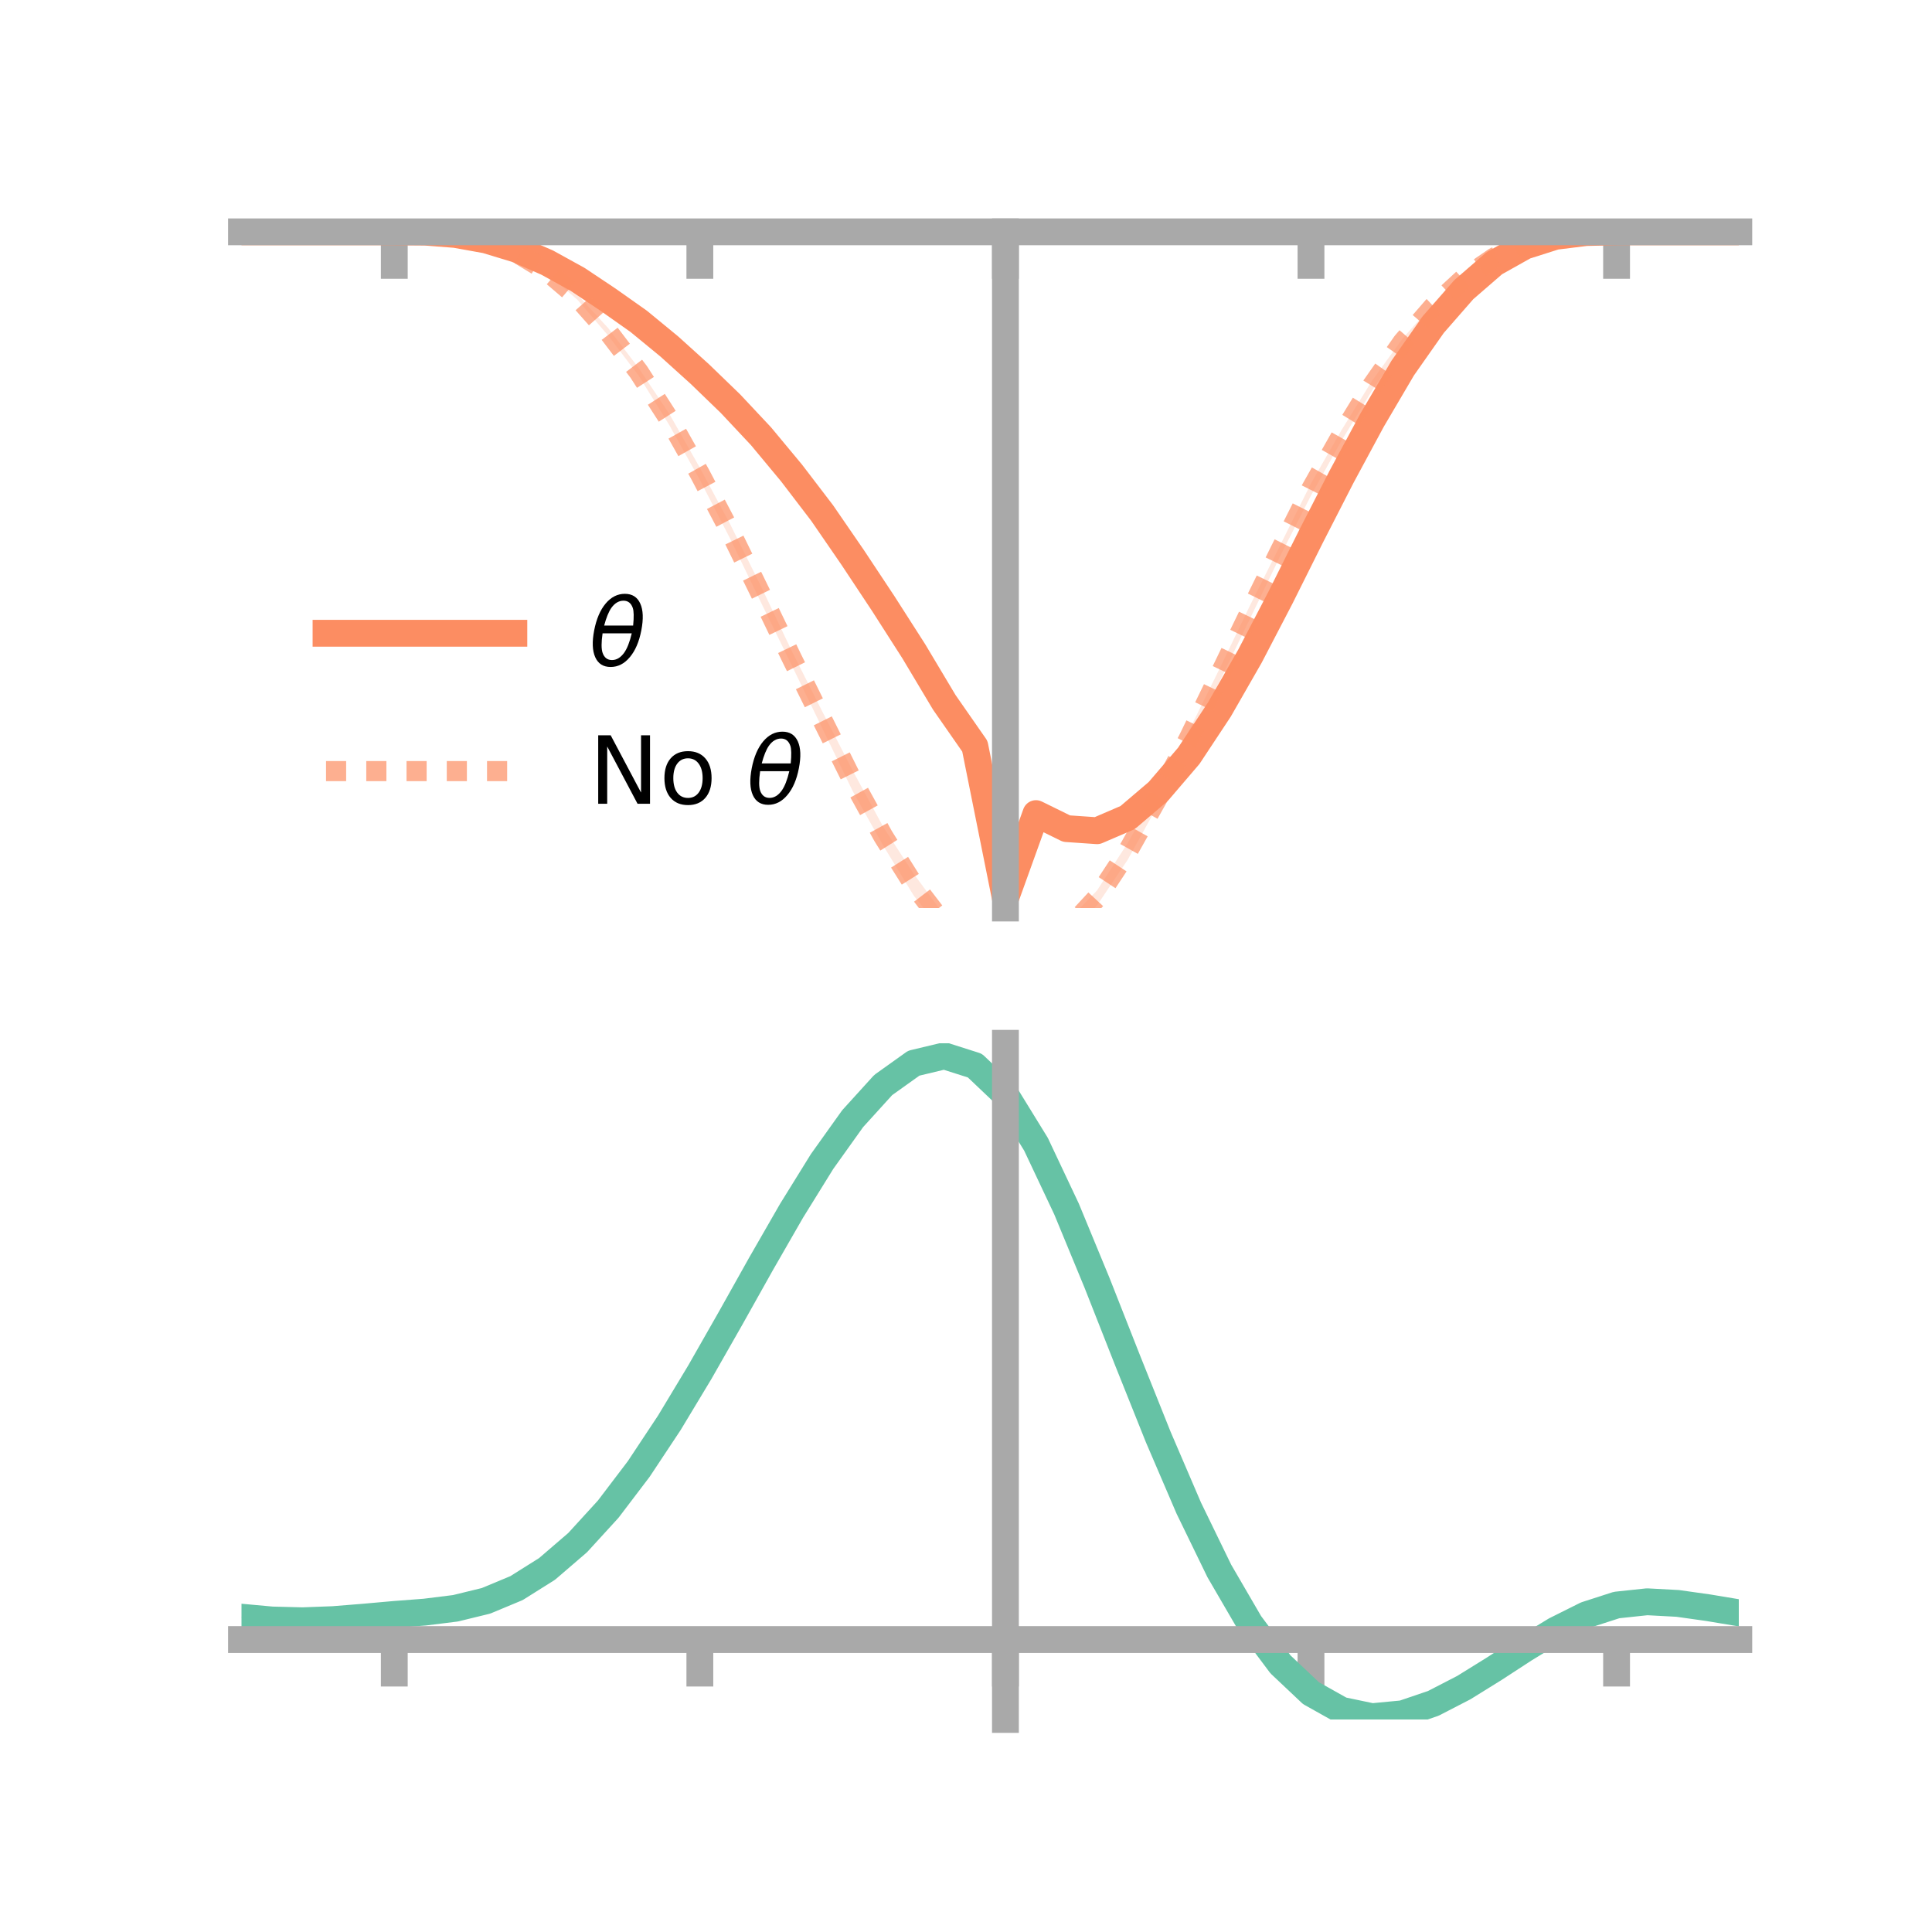 <?xml version="1.0" encoding="utf-8" standalone="no"?>
<!DOCTYPE svg PUBLIC "-//W3C//DTD SVG 1.1//EN"
  "http://www.w3.org/Graphics/SVG/1.1/DTD/svg11.dtd">
<!-- Created with matplotlib (https://matplotlib.org/) -->
<svg height="144pt" version="1.1" viewBox="0 0 144 144" width="144pt" xmlns="http://www.w3.org/2000/svg" xmlns:xlink="http://www.w3.org/1999/xlink">
 <defs>
  <style type="text/css">*{stroke-linecap:butt;stroke-linejoin:round;}</style>
 </defs>
 <g id="figure_1">
  <g id="patch_1">
   <path d="M 0 144 
L 144 144 
L 144 0 
L 0 0 
z
" style="fill:none;"/>
  </g>
  <g id="axes_1">
   <g id="patch_2">
    <path d="M 18 67.68 
L 129.6 67.68 
L 129.6 17.28 
L 18 17.28 
z
" style="fill:none;"/>
   </g>
   <g id="PolyCollection_1">
    <path clip-path="url(#p6fcb70b6ca)" d="M 18 17.28 
L 18 17.28 
L 20.278 17.28 
L 22.555 17.28 
L 24.833 17.28 
L 27.11 17.28 
L 29.388 17.28 
L 31.665 17.284 
L 33.943 17.438 
L 36.22 17.814 
L 38.498 18.465 
L 40.776 19.386 
L 43.053 20.656 
L 45.331 22.103 
L 47.608 23.668 
L 49.886 25.531 
L 52.163 27.593 
L 54.441 29.643 
L 56.718 32.115 
L 58.996 34.717 
L 61.273 37.662 
L 63.551 41.005 
L 65.829 44.372 
L 68.106 47.951 
L 70.384 51.723 
L 72.661 54.852 
L 74.939 66.251 
L 77.216 59.877 
L 79.494 61.023 
L 81.771 61.095 
L 84.049 60.089 
L 86.327 58.173 
L 88.604 55.625 
L 90.882 52.286 
L 93.159 48.36 
L 95.437 43.963 
L 97.714 39.489 
L 99.992 35.131 
L 102.269 31.004 
L 104.547 27.187 
L 106.824 24.009 
L 109.102 21.385 
L 111.38 19.48 
L 113.657 18.259 
L 115.935 17.566 
L 118.212 17.317 
L 120.49 17.28 
L 122.767 17.28 
L 125.045 17.28 
L 127.322 17.28 
L 129.6 17.28 
L 129.6 17.28 
L 129.6 17.28 
L 127.322 17.28 
L 125.045 17.28 
L 122.767 17.28 
L 120.49 17.28 
L 118.212 17.349 
L 115.935 17.664 
L 113.657 18.418 
L 111.38 19.751 
L 109.102 21.792 
L 106.824 24.384 
L 104.547 27.689 
L 102.269 31.619 
L 99.992 35.938 
L 97.714 40.477 
L 95.437 45.126 
L 93.159 49.477 
L 90.882 53.493 
L 88.604 57.045 
L 86.327 59.817 
L 84.049 61.783 
L 81.771 62.74 
L 79.494 62.496 
L 77.216 61.405 
L 74.939 67.68 
L 72.661 56.392 
L 70.384 52.981 
L 68.106 49.127 
L 65.829 45.593 
L 63.551 42.084 
L 61.273 38.801 
L 58.996 35.787 
L 56.718 32.907 
L 54.441 30.523 
L 52.163 28.171 
L 49.886 26.12 
L 47.608 24.237 
L 45.331 22.586 
L 43.053 20.992 
L 40.776 19.751 
L 38.498 18.688 
L 36.22 17.956 
L 33.943 17.513 
L 31.665 17.312 
L 29.388 17.28 
L 27.11 17.28 
L 24.833 17.28 
L 22.555 17.28 
L 20.278 17.28 
L 18 17.28 
z
" style="fill:#fc8d62;fill-opacity:0.2;"/>
   </g>
   <g id="PolyCollection_2">
    <path clip-path="url(#p6fcb70b6ca)" d="M 18 17.28 
L 18 17.28 
L 20.278 17.28 
L 22.555 17.28 
L 24.833 17.28 
L 27.11 17.28 
L 29.388 17.28 
L 31.665 17.284 
L 33.943 17.417 
L 36.22 17.848 
L 38.498 18.707 
L 40.776 20.069 
L 43.053 21.974 
L 45.331 24.456 
L 47.608 27.436 
L 49.886 30.846 
L 52.163 34.864 
L 54.441 39.106 
L 56.718 43.691 
L 58.996 48.482 
L 61.273 53 
L 63.551 57.428 
L 65.829 61.627 
L 68.106 65.134 
L 70.384 68.219 
L 72.661 70.063 
L 74.939 78.217 
L 77.216 70.401 
L 79.494 68.714 
L 81.771 66.365 
L 84.049 62.835 
L 86.327 58.836 
L 88.604 54.486 
L 90.882 49.875 
L 93.159 45.147 
L 95.437 40.596 
L 97.714 36.028 
L 99.992 32.054 
L 102.269 28.374 
L 104.547 25.224 
L 106.824 22.665 
L 109.102 20.57 
L 111.38 19.06 
L 113.657 18.082 
L 115.935 17.529 
L 118.212 17.307 
L 120.49 17.28 
L 122.767 17.28 
L 125.045 17.28 
L 127.322 17.28 
L 129.6 17.28 
L 129.6 17.28 
L 129.6 17.28 
L 127.322 17.28 
L 125.045 17.28 
L 122.767 17.28 
L 120.49 17.28 
L 118.212 17.339 
L 115.935 17.624 
L 113.657 18.238 
L 111.38 19.321 
L 109.102 20.932 
L 106.824 23.049 
L 104.547 25.752 
L 102.269 29.099 
L 99.992 32.838 
L 97.714 36.93 
L 95.437 41.409 
L 93.159 46.131 
L 90.882 50.825 
L 88.604 55.614 
L 86.327 59.968 
L 84.049 64.087 
L 81.771 67.473 
L 79.494 70.036 
L 77.216 72.011 
L 74.939 79.845 
L 72.661 71.528 
L 70.384 69.616 
L 68.106 66.757 
L 65.829 63.027 
L 63.551 58.956 
L 61.273 54.244 
L 58.996 49.558 
L 56.718 44.9 
L 54.441 40.187 
L 52.163 35.771 
L 49.886 31.687 
L 47.608 28.007 
L 45.331 25.014 
L 43.053 22.357 
L 40.776 20.373 
L 38.498 18.955 
L 36.22 18.036 
L 33.943 17.511 
L 31.665 17.318 
L 29.388 17.28 
L 27.11 17.28 
L 24.833 17.28 
L 22.555 17.28 
L 20.278 17.28 
L 18 17.28 
z
" style="fill:#fc8d62;fill-opacity:0.2;"/>
   </g>
   <g id="matplotlib.axis_1">
    <g id="xtick_1">
     <g id="line2d_1">
      <defs>
       <path d="M 0 0 
L 0 3.5 
" id="mdfc7b773dc" style="stroke:#a9a9a9;stroke-width:2;"/>
      </defs>
      <g>
       <use style="fill:#a9a9a9;stroke:#a9a9a9;stroke-width:2;" x="29.388" xlink:href="#mdfc7b773dc" y="17.28"/>
      </g>
     </g>
    </g>
    <g id="xtick_2">
     <g id="line2d_2">
      <g>
       <use style="fill:#a9a9a9;stroke:#a9a9a9;stroke-width:2;" x="52.163" xlink:href="#mdfc7b773dc" y="17.28"/>
      </g>
     </g>
    </g>
    <g id="xtick_3">
     <g id="line2d_3">
      <g>
       <use style="fill:#a9a9a9;stroke:#a9a9a9;stroke-width:2;" x="74.939" xlink:href="#mdfc7b773dc" y="17.28"/>
      </g>
     </g>
    </g>
    <g id="xtick_4">
     <g id="line2d_4">
      <g>
       <use style="fill:#a9a9a9;stroke:#a9a9a9;stroke-width:2;" x="97.714" xlink:href="#mdfc7b773dc" y="17.28"/>
      </g>
     </g>
    </g>
    <g id="xtick_5">
     <g id="line2d_5">
      <g>
       <use style="fill:#a9a9a9;stroke:#a9a9a9;stroke-width:2;" x="120.49" xlink:href="#mdfc7b773dc" y="17.28"/>
      </g>
     </g>
    </g>
   </g>
   <g id="matplotlib.axis_2"/>
   <g id="line2d_6">
    <path clip-path="url(#p6fcb70b6ca)" d="M 18 17.28 
L 20.278 17.28 
L 22.555 17.28 
L 24.833 17.28 
L 27.11 17.28 
L 29.388 17.28 
L 31.665 17.298 
L 33.943 17.475 
L 36.22 17.885 
L 38.498 18.576 
L 40.776 19.568 
L 43.053 20.824 
L 45.331 22.345 
L 47.608 23.953 
L 49.886 25.825 
L 52.163 27.882 
L 54.441 30.083 
L 56.718 32.511 
L 58.996 35.252 
L 61.273 38.232 
L 63.551 41.545 
L 65.829 44.982 
L 68.106 48.539 
L 70.384 52.352 
L 72.661 55.622 
L 74.939 66.965 
L 77.216 60.641 
L 79.494 61.76 
L 81.771 61.917 
L 84.049 60.936 
L 86.327 58.995 
L 88.604 56.335 
L 90.882 52.89 
L 93.159 48.918 
L 95.437 44.545 
L 97.714 39.983 
L 99.992 35.535 
L 102.269 31.312 
L 104.547 27.438 
L 106.824 24.196 
L 109.102 21.589 
L 111.38 19.615 
L 113.657 18.339 
L 115.935 17.615 
L 118.212 17.333 
L 120.49 17.28 
L 122.767 17.28 
L 125.045 17.28 
L 127.322 17.28 
L 129.6 17.28 
" style="fill:none;stroke:#fc8d62;stroke-linecap:square;stroke-width:2;"/>
   </g>
   <g id="line2d_7">
    <path clip-path="url(#p6fcb70b6ca)" d="M 18 17.28 
L 20.278 17.28 
L 22.555 17.28 
L 24.833 17.28 
L 27.11 17.28 
L 29.388 17.28 
L 31.665 17.301 
L 33.943 17.464 
L 36.22 17.942 
L 38.498 18.831 
L 40.776 20.221 
L 43.053 22.165 
L 45.331 24.735 
L 47.608 27.722 
L 49.886 31.266 
L 52.163 35.318 
L 54.441 39.647 
L 56.718 44.296 
L 58.996 49.02 
L 61.273 53.622 
L 63.551 58.192 
L 65.829 62.327 
L 68.106 65.946 
L 70.384 68.918 
L 72.661 70.795 
L 74.939 79.031 
L 77.216 71.206 
L 79.494 69.375 
L 81.771 66.919 
L 84.049 63.461 
L 86.327 59.402 
L 88.604 55.05 
L 90.882 50.35 
L 93.159 45.639 
L 95.437 41.003 
L 97.714 36.479 
L 99.992 32.446 
L 102.269 28.737 
L 104.547 25.488 
L 106.824 22.857 
L 109.102 20.751 
L 111.38 19.191 
L 113.657 18.16 
L 115.935 17.576 
L 118.212 17.323 
L 120.49 17.28 
L 122.767 17.28 
L 125.045 17.28 
L 127.322 17.28 
L 129.6 17.28 
" style="fill:none;stroke:#fc8d62;stroke-dasharray:1.5,1.5;stroke-dashoffset:0;stroke-opacity:0.7;stroke-width:1.5;"/>
   </g>
   <g id="patch_3">
    <path d="M 74.939 67.68 
L 74.939 17.28 
" style="fill:none;stroke:#a9a9a9;stroke-linecap:square;stroke-linejoin:miter;stroke-width:2;"/>
   </g>
   <g id="patch_4">
    <path d="M 129.6 67.68 
L 129.6 17.28 
" style="fill:none;"/>
   </g>
   <g id="patch_5">
    <path d="M 18 17.28 
L 129.6 17.28 
" style="fill:none;stroke:#a9a9a9;stroke-linecap:square;stroke-linejoin:miter;stroke-width:2;"/>
   </g>
   <g id="patch_6">
    <path d="M 18 17.28 
L 129.6 17.28 
" style="fill:none;"/>
   </g>
   <g id="legend_1">
    <g id="line2d_8">
     <path d="M 24.3 47.2 
L 38.3 47.2 
" style="fill:none;stroke:#fc8d62;stroke-linecap:square;stroke-width:2;"/>
    </g>
    <g id="line2d_9"/>
    <g id="text_1">
     <!-- $\theta$ -->
     <g transform="translate(43.9 49.65)scale(0.07 -0.07)">
      <defs>
       <path d="M 45.516 34.672 
L 14.453 34.672 
Q 12.359 20.062 14.5 13.875 
Q 17.188 6.25 24.469 6.25 
Q 31.781 6.25 37.359 13.922 
Q 42.234 20.656 45.516 34.672 
z
M 47.016 42.969 
Q 48.344 56.844 46.625 61.719 
Q 43.953 69.438 36.766 69.438 
Q 29.297 69.438 23.828 61.812 
Q 19.531 55.672 16.156 42.969 
z
M 38.188 76.766 
Q 49.906 76.766 54.594 66.406 
Q 59.281 56.109 55.719 37.844 
Q 52.203 19.625 43.453 9.281 
Q 34.766 -1.125 23.047 -1.125 
Q 11.281 -1.125 6.641 9.281 
Q 2 19.625 5.516 37.844 
Q 9.078 56.109 17.719 66.406 
Q 26.422 76.766 38.188 76.766 
z
" id="DejaVuSans-Oblique-952"/>
      </defs>
      <use transform="translate(0 0.234)" xlink:href="#DejaVuSans-Oblique-952"/>
     </g>
    </g>
    <g id="line2d_10">
     <path d="M 24.3 57.474 
L 38.3 57.474 
" style="fill:none;stroke:#fc8d62;stroke-dasharray:1.5,1.5;stroke-dashoffset:0;stroke-opacity:0.7;stroke-width:1.5;"/>
    </g>
    <g id="line2d_11"/>
    <g id="text_2">
     <!-- No $\theta$ -->
     <g transform="translate(43.9 59.924)scale(0.07 -0.07)">
      <defs>
       <path d="M 9.812 72.906 
L 23.094 72.906 
L 55.422 11.922 
L 55.422 72.906 
L 64.984 72.906 
L 64.984 0 
L 51.703 0 
L 19.391 60.984 
L 19.391 0 
L 9.812 0 
z
" id="DejaVuSans-78"/>
       <path d="M 30.609 48.391 
Q 23.391 48.391 19.188 42.75 
Q 14.984 37.109 14.984 27.297 
Q 14.984 17.484 19.156 11.844 
Q 23.344 6.203 30.609 6.203 
Q 37.797 6.203 41.984 11.859 
Q 46.188 17.531 46.188 27.297 
Q 46.188 37.016 41.984 42.703 
Q 37.797 48.391 30.609 48.391 
z
M 30.609 56 
Q 42.328 56 49.016 48.375 
Q 55.719 40.766 55.719 27.297 
Q 55.719 13.875 49.016 6.219 
Q 42.328 -1.422 30.609 -1.422 
Q 18.844 -1.422 12.172 6.219 
Q 5.516 13.875 5.516 27.297 
Q 5.516 40.766 12.172 48.375 
Q 18.844 56 30.609 56 
z
" id="DejaVuSans-111"/>
       <path id="DejaVuSans-32"/>
      </defs>
      <use transform="translate(0 0.234)" xlink:href="#DejaVuSans-78"/>
      <use transform="translate(74.805 0.234)" xlink:href="#DejaVuSans-111"/>
      <use transform="translate(135.986 0.234)" xlink:href="#DejaVuSans-32"/>
      <use transform="translate(167.773 0.234)" xlink:href="#DejaVuSans-Oblique-952"/>
     </g>
    </g>
   </g>
  </g>
  <g id="axes_2">
   <g id="patch_7">
    <path d="M 18 128.16 
L 129.6 128.16 
L 129.6 77.76 
L 18 77.76 
z
" style="fill:none;"/>
   </g>
   <g id="PolyCollection_3">
    <path clip-path="url(#p1b0a7ba82b)" d="M 18 120.577 
L 18 120.497 
L 20.278 120.715 
L 22.555 120.773 
L 24.833 120.681 
L 27.11 120.489 
L 29.388 120.278 
L 31.665 120.098 
L 33.943 119.81 
L 36.22 119.249 
L 38.498 118.289 
L 40.776 116.837 
L 43.053 114.841 
L 45.331 112.292 
L 47.608 109.224 
L 49.886 105.705 
L 52.163 101.835 
L 54.441 97.744 
L 56.718 93.585 
L 58.996 89.535 
L 61.273 85.782 
L 63.551 82.525 
L 65.829 79.968 
L 68.106 78.314 
L 70.384 77.76 
L 72.661 78.497 
L 74.939 80.695 
L 77.216 84.446 
L 79.494 89.344 
L 81.771 94.939 
L 84.049 100.809 
L 86.327 106.589 
L 88.604 111.977 
L 90.882 116.74 
L 93.159 120.714 
L 95.437 123.802 
L 97.714 125.975 
L 99.992 127.262 
L 102.269 127.743 
L 104.547 127.533 
L 106.824 126.772 
L 109.102 125.616 
L 111.38 124.227 
L 113.657 122.769 
L 115.935 121.401 
L 118.212 120.277 
L 120.49 119.546 
L 122.767 119.305 
L 125.045 119.433 
L 127.322 119.764 
L 129.6 120.155 
L 129.6 120.262 
L 129.6 120.262 
L 127.322 119.896 
L 125.045 119.585 
L 122.767 119.469 
L 120.49 119.714 
L 118.212 120.453 
L 115.935 121.603 
L 113.657 123.014 
L 111.38 124.522 
L 109.102 125.958 
L 106.824 127.151 
L 104.547 127.937 
L 102.269 128.16 
L 99.992 127.689 
L 97.714 126.423 
L 95.437 124.298 
L 93.159 121.295 
L 90.882 117.445 
L 88.604 112.833 
L 86.327 107.615 
L 84.049 102.012 
L 81.771 96.315 
L 79.494 90.881 
L 77.216 86.121 
L 74.939 82.477 
L 72.661 80.348 
L 70.384 79.638 
L 68.106 80.176 
L 65.829 81.774 
L 63.551 84.235 
L 61.273 87.363 
L 58.996 90.959 
L 56.718 94.834 
L 54.441 98.806 
L 52.163 102.709 
L 49.886 106.398 
L 47.608 109.753 
L 45.331 112.68 
L 43.053 115.118 
L 40.776 117.038 
L 38.498 118.448 
L 36.22 119.387 
L 33.943 119.936 
L 31.665 120.215 
L 29.388 120.383 
L 27.11 120.579 
L 24.833 120.752 
L 22.555 120.83 
L 20.278 120.774 
L 18 120.577 
z
" style="fill:#66c2a5;fill-opacity:0.2;"/>
   </g>
   <g id="matplotlib.axis_3">
    <g id="xtick_6">
     <g id="line2d_12">
      <g>
       <use style="fill:#a9a9a9;stroke:#a9a9a9;stroke-width:2;" x="29.388" xlink:href="#mdfc7b773dc" y="122.201"/>
      </g>
     </g>
    </g>
    <g id="xtick_7">
     <g id="line2d_13">
      <g>
       <use style="fill:#a9a9a9;stroke:#a9a9a9;stroke-width:2;" x="52.163" xlink:href="#mdfc7b773dc" y="122.201"/>
      </g>
     </g>
    </g>
    <g id="xtick_8">
     <g id="line2d_14">
      <g>
       <use style="fill:#a9a9a9;stroke:#a9a9a9;stroke-width:2;" x="74.939" xlink:href="#mdfc7b773dc" y="122.201"/>
      </g>
     </g>
    </g>
    <g id="xtick_9">
     <g id="line2d_15">
      <g>
       <use style="fill:#a9a9a9;stroke:#a9a9a9;stroke-width:2;" x="97.714" xlink:href="#mdfc7b773dc" y="122.201"/>
      </g>
     </g>
    </g>
    <g id="xtick_10">
     <g id="line2d_16">
      <g>
       <use style="fill:#a9a9a9;stroke:#a9a9a9;stroke-width:2;" x="120.49" xlink:href="#mdfc7b773dc" y="122.201"/>
      </g>
     </g>
    </g>
   </g>
   <g id="matplotlib.axis_4"/>
   <g id="line2d_17">
    <path clip-path="url(#p1b0a7ba82b)" d="M 18 120.537 
L 20.278 120.745 
L 22.555 120.802 
L 24.833 120.717 
L 27.11 120.534 
L 29.388 120.331 
L 31.665 120.157 
L 33.943 119.873 
L 36.22 119.318 
L 38.498 118.369 
L 40.776 116.937 
L 43.053 114.979 
L 45.331 112.486 
L 47.608 109.489 
L 49.886 106.052 
L 52.163 102.272 
L 54.441 98.275 
L 56.718 94.21 
L 58.996 90.247 
L 61.273 86.572 
L 63.551 83.38 
L 65.829 80.871 
L 68.106 79.245 
L 70.384 78.699 
L 72.661 79.423 
L 74.939 81.586 
L 77.216 85.284 
L 79.494 90.113 
L 81.771 95.627 
L 84.049 101.41 
L 86.327 107.102 
L 88.604 112.405 
L 90.882 117.092 
L 93.159 121.005 
L 95.437 124.05 
L 97.714 126.199 
L 99.992 127.476 
L 102.269 127.952 
L 104.547 127.735 
L 106.824 126.962 
L 109.102 125.787 
L 111.38 124.374 
L 113.657 122.891 
L 115.935 121.502 
L 118.212 120.365 
L 120.49 119.63 
L 122.767 119.387 
L 125.045 119.509 
L 127.322 119.83 
L 129.6 120.209 
" style="fill:none;stroke:#66c2a5;stroke-linecap:square;stroke-width:2;"/>
   </g>
   <g id="patch_8">
    <path d="M 74.939 128.16 
L 74.939 77.76 
" style="fill:none;stroke:#a9a9a9;stroke-linecap:square;stroke-linejoin:miter;stroke-width:2;"/>
   </g>
   <g id="patch_9">
    <path d="M 129.6 128.16 
L 129.6 77.76 
" style="fill:none;"/>
   </g>
   <g id="patch_10">
    <path d="M 18 122.201 
L 129.6 122.201 
" style="fill:none;stroke:#a9a9a9;stroke-linecap:square;stroke-linejoin:miter;stroke-width:2;"/>
   </g>
   <g id="patch_11">
    <path d="M 18 77.76 
L 129.6 77.76 
" style="fill:none;"/>
   </g>
  </g>
 </g>
 <defs>
  <clipPath id="p6fcb70b6ca">
   <rect height="50.4" width="111.6" x="18" y="17.28"/>
  </clipPath>
  <clipPath id="p1b0a7ba82b">
   <rect height="50.4" width="111.6" x="18" y="77.76"/>
  </clipPath>
 </defs>
</svg>
